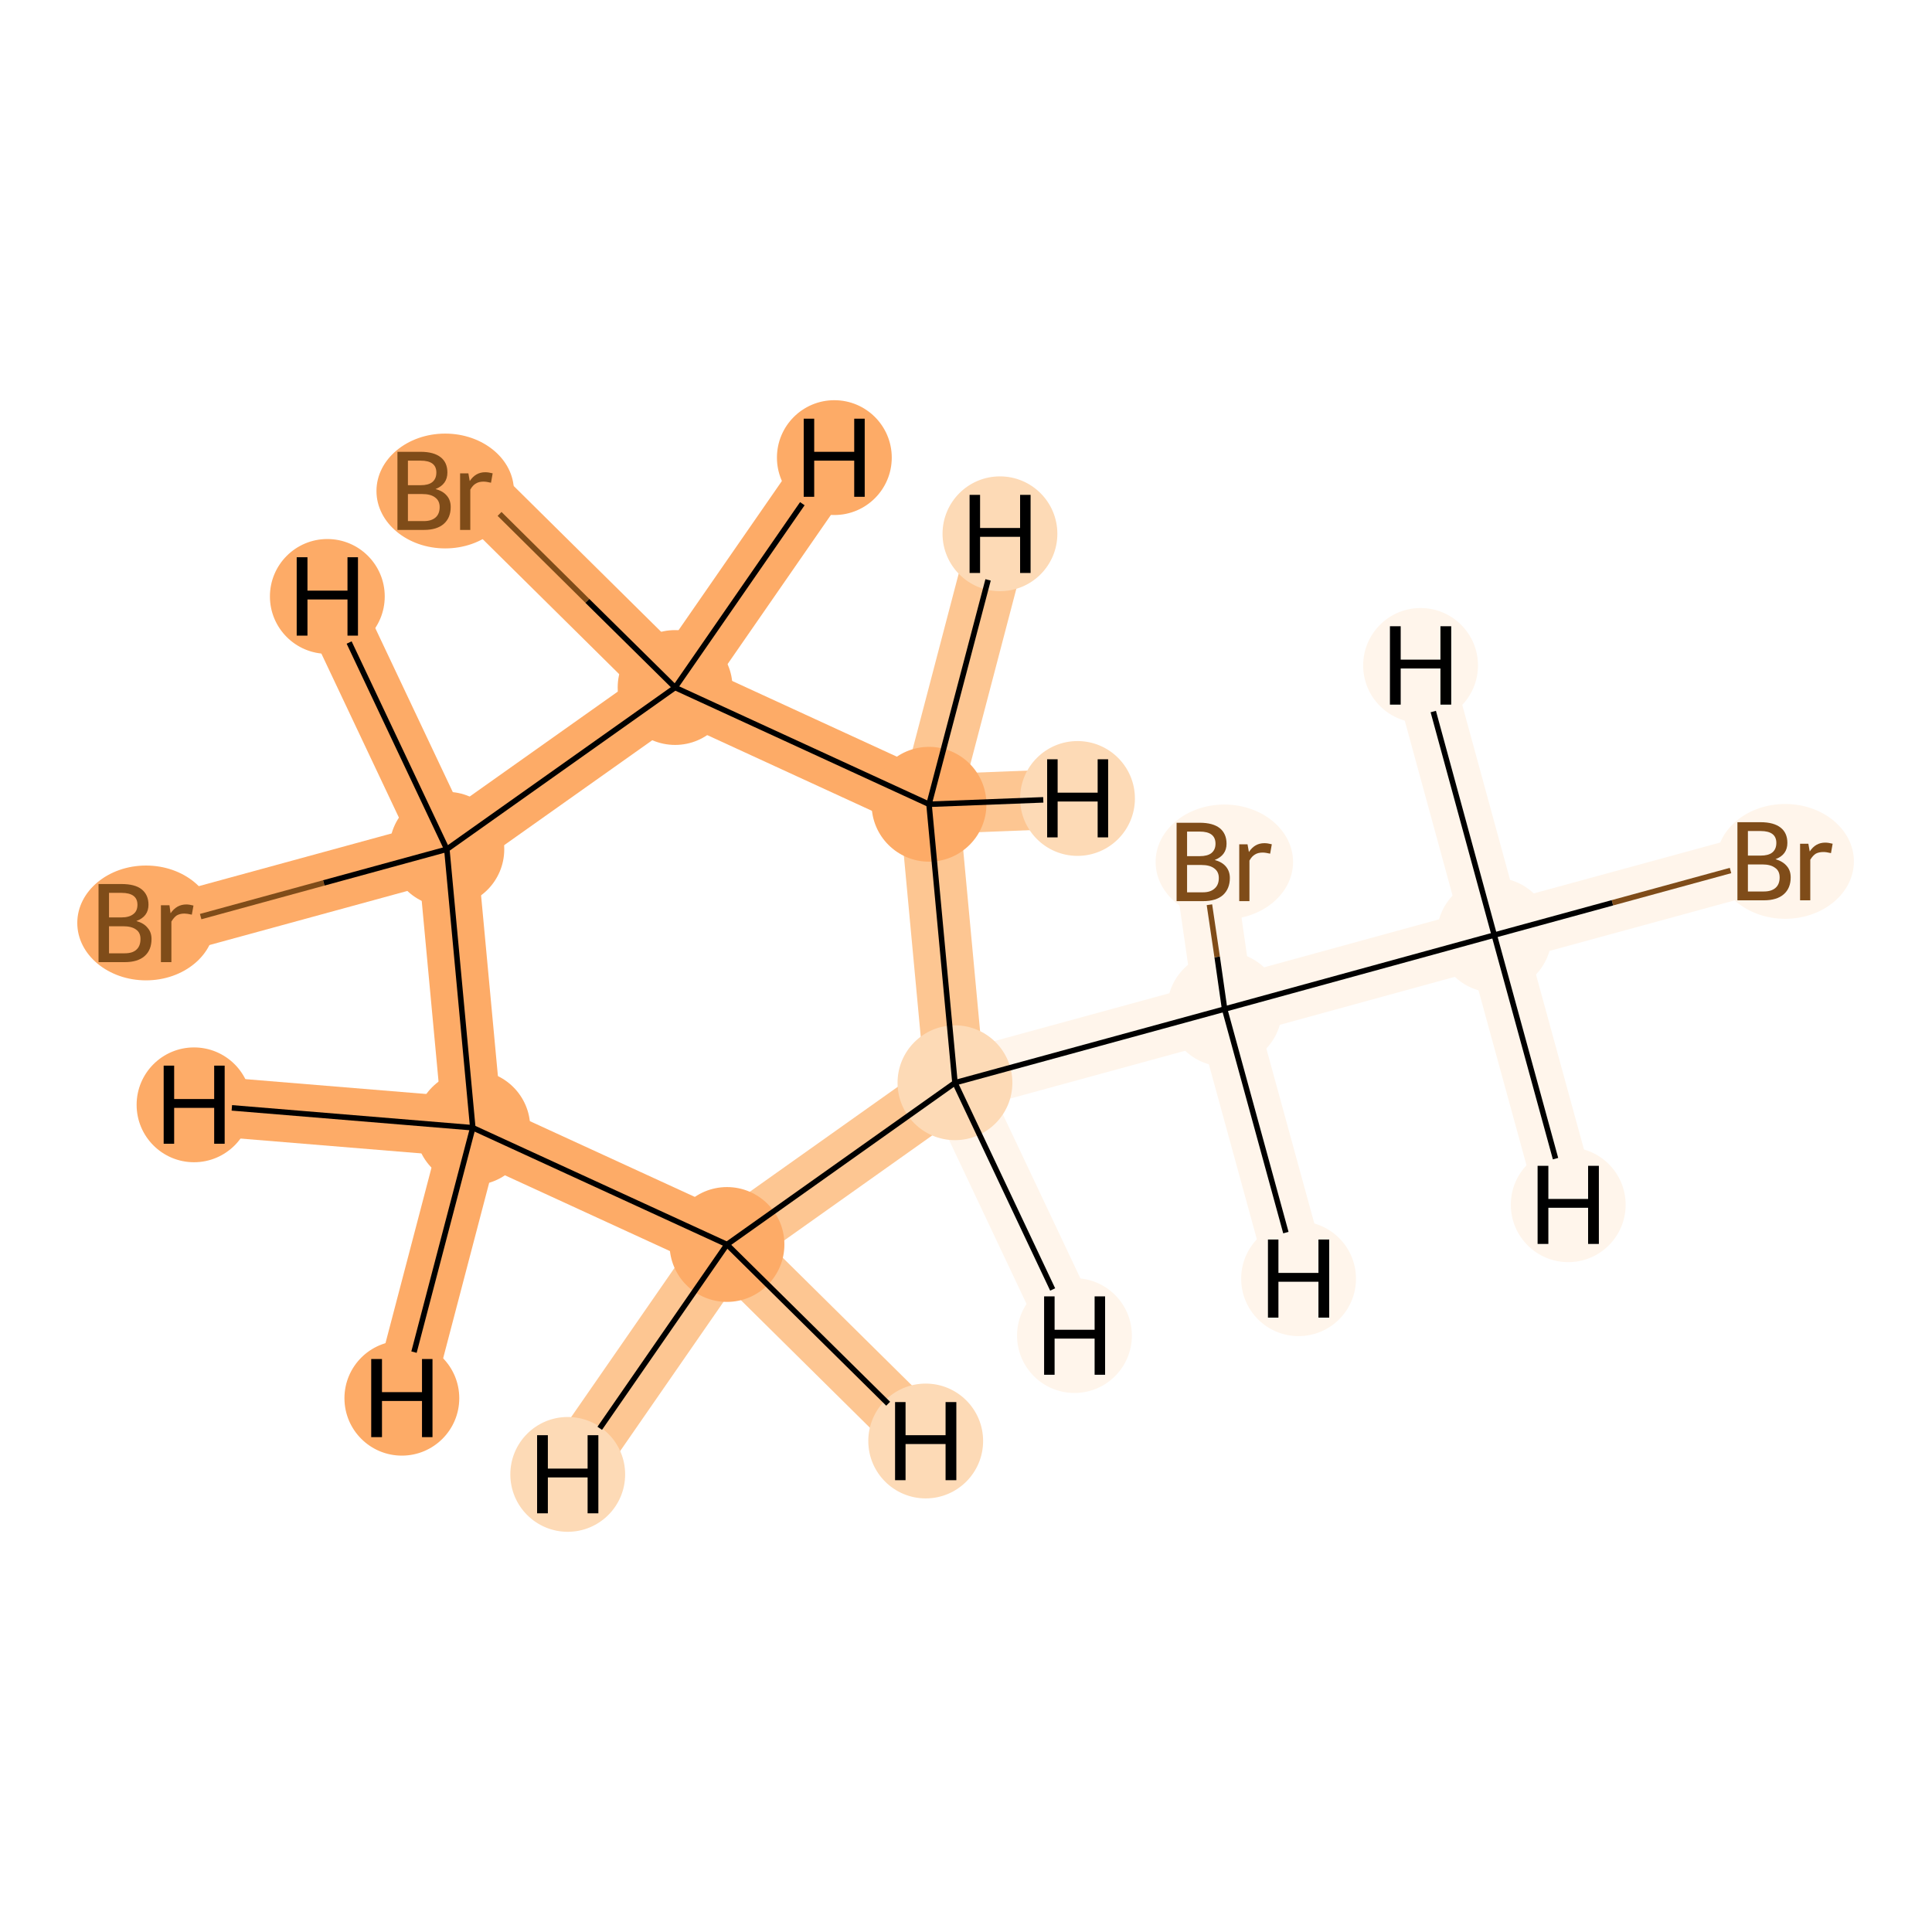 <?xml version='1.0' encoding='iso-8859-1'?>
<svg version='1.1' baseProfile='full'
              xmlns='http://www.w3.org/2000/svg'
                      xmlns:rdkit='http://www.rdkit.org/xml'
                      xmlns:xlink='http://www.w3.org/1999/xlink'
                  xml:space='preserve'
width='700px' height='700px' viewBox='0 0 700 700'>
<!-- END OF HEADER -->
<rect style='opacity:1.0;fill:#FFFFFF;stroke:none' width='700.0' height='700.0' x='0.0' y='0.0'> </rect>
<path d='M 639.2,312.1 L 541.4,338.8' style='fill:none;fill-rule:evenodd;stroke:#FFF5EB;stroke-width:21.6px;stroke-linecap:butt;stroke-linejoin:miter;stroke-opacity:1' />
<path d='M 541.4,338.8 L 443.7,365.6' style='fill:none;fill-rule:evenodd;stroke:#FFF5EB;stroke-width:21.6px;stroke-linecap:butt;stroke-linejoin:miter;stroke-opacity:1' />
<path d='M 541.4,338.8 L 568.2,436.5' style='fill:none;fill-rule:evenodd;stroke:#FFF5EB;stroke-width:21.6px;stroke-linecap:butt;stroke-linejoin:miter;stroke-opacity:1' />
<path d='M 541.4,338.8 L 514.7,241.1' style='fill:none;fill-rule:evenodd;stroke:#FFF5EB;stroke-width:21.6px;stroke-linecap:butt;stroke-linejoin:miter;stroke-opacity:1' />
<path d='M 443.7,365.6 L 346.0,392.3' style='fill:none;fill-rule:evenodd;stroke:#FFF5EB;stroke-width:21.6px;stroke-linecap:butt;stroke-linejoin:miter;stroke-opacity:1' />
<path d='M 443.7,365.6 L 436.0,312.3' style='fill:none;fill-rule:evenodd;stroke:#FFF5EB;stroke-width:21.6px;stroke-linecap:butt;stroke-linejoin:miter;stroke-opacity:1' />
<path d='M 443.7,365.6 L 470.5,463.3' style='fill:none;fill-rule:evenodd;stroke:#FFF5EB;stroke-width:21.6px;stroke-linecap:butt;stroke-linejoin:miter;stroke-opacity:1' />
<path d='M 346.0,392.3 L 263.4,450.9' style='fill:none;fill-rule:evenodd;stroke:#FDC692;stroke-width:21.6px;stroke-linecap:butt;stroke-linejoin:miter;stroke-opacity:1' />
<path d='M 346.0,392.3 L 336.6,291.4' style='fill:none;fill-rule:evenodd;stroke:#FDC692;stroke-width:21.6px;stroke-linecap:butt;stroke-linejoin:miter;stroke-opacity:1' />
<path d='M 346.0,392.3 L 389.3,483.9' style='fill:none;fill-rule:evenodd;stroke:#FFF5EB;stroke-width:21.6px;stroke-linecap:butt;stroke-linejoin:miter;stroke-opacity:1' />
<path d='M 263.4,450.9 L 171.3,408.6' style='fill:none;fill-rule:evenodd;stroke:#FDAB67;stroke-width:21.6px;stroke-linecap:butt;stroke-linejoin:miter;stroke-opacity:1' />
<path d='M 263.4,450.9 L 335.4,522.1' style='fill:none;fill-rule:evenodd;stroke:#FDC692;stroke-width:21.6px;stroke-linecap:butt;stroke-linejoin:miter;stroke-opacity:1' />
<path d='M 263.4,450.9 L 205.7,534.2' style='fill:none;fill-rule:evenodd;stroke:#FDC692;stroke-width:21.6px;stroke-linecap:butt;stroke-linejoin:miter;stroke-opacity:1' />
<path d='M 171.3,408.6 L 161.9,307.7' style='fill:none;fill-rule:evenodd;stroke:#FDAB67;stroke-width:21.6px;stroke-linecap:butt;stroke-linejoin:miter;stroke-opacity:1' />
<path d='M 171.3,408.6 L 145.6,506.6' style='fill:none;fill-rule:evenodd;stroke:#FDAB67;stroke-width:21.6px;stroke-linecap:butt;stroke-linejoin:miter;stroke-opacity:1' />
<path d='M 171.3,408.6 L 70.3,400.3' style='fill:none;fill-rule:evenodd;stroke:#FDAB67;stroke-width:21.6px;stroke-linecap:butt;stroke-linejoin:miter;stroke-opacity:1' />
<path d='M 161.9,307.7 L 244.6,249.1' style='fill:none;fill-rule:evenodd;stroke:#FDAB67;stroke-width:21.6px;stroke-linecap:butt;stroke-linejoin:miter;stroke-opacity:1' />
<path d='M 161.9,307.7 L 64.2,334.4' style='fill:none;fill-rule:evenodd;stroke:#FDAB67;stroke-width:21.6px;stroke-linecap:butt;stroke-linejoin:miter;stroke-opacity:1' />
<path d='M 161.9,307.7 L 118.6,216.1' style='fill:none;fill-rule:evenodd;stroke:#FDAB67;stroke-width:21.6px;stroke-linecap:butt;stroke-linejoin:miter;stroke-opacity:1' />
<path d='M 244.6,249.1 L 336.6,291.4' style='fill:none;fill-rule:evenodd;stroke:#FDAB67;stroke-width:21.6px;stroke-linecap:butt;stroke-linejoin:miter;stroke-opacity:1' />
<path d='M 244.6,249.1 L 172.6,177.9' style='fill:none;fill-rule:evenodd;stroke:#FDAB67;stroke-width:21.6px;stroke-linecap:butt;stroke-linejoin:miter;stroke-opacity:1' />
<path d='M 244.6,249.1 L 302.3,165.8' style='fill:none;fill-rule:evenodd;stroke:#FDAB67;stroke-width:21.6px;stroke-linecap:butt;stroke-linejoin:miter;stroke-opacity:1' />
<path d='M 336.6,291.4 L 362.3,193.4' style='fill:none;fill-rule:evenodd;stroke:#FDC692;stroke-width:21.6px;stroke-linecap:butt;stroke-linejoin:miter;stroke-opacity:1' />
<path d='M 336.6,291.4 L 390.4,289.3' style='fill:none;fill-rule:evenodd;stroke:#FDC692;stroke-width:21.6px;stroke-linecap:butt;stroke-linejoin:miter;stroke-opacity:1' />
<ellipse cx='646.8' cy='312.1' rx='24.4' ry='20.3'  style='fill:#FFF5EB;fill-rule:evenodd;stroke:#FFF5EB;stroke-width:1.0px;stroke-linecap:butt;stroke-linejoin:miter;stroke-opacity:1' />
<ellipse cx='541.4' cy='338.8' rx='20.3' ry='20.3'  style='fill:#FFF5EB;fill-rule:evenodd;stroke:#FFF5EB;stroke-width:1.0px;stroke-linecap:butt;stroke-linejoin:miter;stroke-opacity:1' />
<ellipse cx='443.7' cy='365.6' rx='20.3' ry='20.3'  style='fill:#FFF5EB;fill-rule:evenodd;stroke:#FFF5EB;stroke-width:1.0px;stroke-linecap:butt;stroke-linejoin:miter;stroke-opacity:1' />
<ellipse cx='346.0' cy='392.3' rx='20.3' ry='20.3'  style='fill:#FDDAB6;fill-rule:evenodd;stroke:#FDDAB6;stroke-width:1.0px;stroke-linecap:butt;stroke-linejoin:miter;stroke-opacity:1' />
<ellipse cx='263.4' cy='450.9' rx='20.3' ry='20.3'  style='fill:#FDAB67;fill-rule:evenodd;stroke:#FDAB67;stroke-width:1.0px;stroke-linecap:butt;stroke-linejoin:miter;stroke-opacity:1' />
<ellipse cx='171.3' cy='408.6' rx='20.3' ry='20.3'  style='fill:#FDAB67;fill-rule:evenodd;stroke:#FDAB67;stroke-width:1.0px;stroke-linecap:butt;stroke-linejoin:miter;stroke-opacity:1' />
<ellipse cx='161.9' cy='307.7' rx='20.3' ry='20.3'  style='fill:#FDAB67;fill-rule:evenodd;stroke:#FDAB67;stroke-width:1.0px;stroke-linecap:butt;stroke-linejoin:miter;stroke-opacity:1' />
<ellipse cx='244.6' cy='249.1' rx='20.3' ry='20.3'  style='fill:#FDAB67;fill-rule:evenodd;stroke:#FDAB67;stroke-width:1.0px;stroke-linecap:butt;stroke-linejoin:miter;stroke-opacity:1' />
<ellipse cx='336.6' cy='291.4' rx='20.3' ry='20.3'  style='fill:#FDAB67;fill-rule:evenodd;stroke:#FDAB67;stroke-width:1.0px;stroke-linecap:butt;stroke-linejoin:miter;stroke-opacity:1' />
<ellipse cx='161.3' cy='177.9' rx='24.4' ry='20.3'  style='fill:#FDAB67;fill-rule:evenodd;stroke:#FDAB67;stroke-width:1.0px;stroke-linecap:butt;stroke-linejoin:miter;stroke-opacity:1' />
<ellipse cx='52.9' cy='334.4' rx='24.4' ry='20.3'  style='fill:#FDAB67;fill-rule:evenodd;stroke:#FDAB67;stroke-width:1.0px;stroke-linecap:butt;stroke-linejoin:miter;stroke-opacity:1' />
<ellipse cx='443.6' cy='312.3' rx='24.4' ry='20.3'  style='fill:#FFF5EB;fill-rule:evenodd;stroke:#FFF5EB;stroke-width:1.0px;stroke-linecap:butt;stroke-linejoin:miter;stroke-opacity:1' />
<ellipse cx='568.2' cy='436.5' rx='20.3' ry='20.3'  style='fill:#FFF5EB;fill-rule:evenodd;stroke:#FFF5EB;stroke-width:1.0px;stroke-linecap:butt;stroke-linejoin:miter;stroke-opacity:1' />
<ellipse cx='514.7' cy='241.1' rx='20.3' ry='20.3'  style='fill:#FFF5EB;fill-rule:evenodd;stroke:#FFF5EB;stroke-width:1.0px;stroke-linecap:butt;stroke-linejoin:miter;stroke-opacity:1' />
<ellipse cx='470.5' cy='463.3' rx='20.3' ry='20.3'  style='fill:#FFF5EB;fill-rule:evenodd;stroke:#FFF5EB;stroke-width:1.0px;stroke-linecap:butt;stroke-linejoin:miter;stroke-opacity:1' />
<ellipse cx='389.3' cy='483.9' rx='20.3' ry='20.3'  style='fill:#FFF5EB;fill-rule:evenodd;stroke:#FFF5EB;stroke-width:1.0px;stroke-linecap:butt;stroke-linejoin:miter;stroke-opacity:1' />
<ellipse cx='335.4' cy='522.1' rx='20.3' ry='20.3'  style='fill:#FDDAB6;fill-rule:evenodd;stroke:#FDDAB6;stroke-width:1.0px;stroke-linecap:butt;stroke-linejoin:miter;stroke-opacity:1' />
<ellipse cx='205.7' cy='534.2' rx='20.3' ry='20.3'  style='fill:#FDDAB6;fill-rule:evenodd;stroke:#FDDAB6;stroke-width:1.0px;stroke-linecap:butt;stroke-linejoin:miter;stroke-opacity:1' />
<ellipse cx='145.6' cy='506.6' rx='20.3' ry='20.3'  style='fill:#FDAB67;fill-rule:evenodd;stroke:#FDAB67;stroke-width:1.0px;stroke-linecap:butt;stroke-linejoin:miter;stroke-opacity:1' />
<ellipse cx='70.3' cy='400.3' rx='20.3' ry='20.3'  style='fill:#FDAB67;fill-rule:evenodd;stroke:#FDAB67;stroke-width:1.0px;stroke-linecap:butt;stroke-linejoin:miter;stroke-opacity:1' />
<ellipse cx='118.6' cy='216.1' rx='20.3' ry='20.3'  style='fill:#FDAB67;fill-rule:evenodd;stroke:#FDAB67;stroke-width:1.0px;stroke-linecap:butt;stroke-linejoin:miter;stroke-opacity:1' />
<ellipse cx='302.3' cy='165.8' rx='20.3' ry='20.3'  style='fill:#FDAB67;fill-rule:evenodd;stroke:#FDAB67;stroke-width:1.0px;stroke-linecap:butt;stroke-linejoin:miter;stroke-opacity:1' />
<ellipse cx='362.3' cy='193.4' rx='20.3' ry='20.3'  style='fill:#FDDAB6;fill-rule:evenodd;stroke:#FDDAB6;stroke-width:1.0px;stroke-linecap:butt;stroke-linejoin:miter;stroke-opacity:1' />
<ellipse cx='390.4' cy='289.3' rx='20.3' ry='20.3'  style='fill:#FDDAB6;fill-rule:evenodd;stroke:#FDDAB6;stroke-width:1.0px;stroke-linecap:butt;stroke-linejoin:miter;stroke-opacity:1' />
<path class='bond-0 atom-0 atom-1' d='M 627.0,315.4 L 584.2,327.1' style='fill:none;fill-rule:evenodd;stroke:#7F4C19;stroke-width:2.0px;stroke-linecap:butt;stroke-linejoin:miter;stroke-opacity:1' />
<path class='bond-0 atom-0 atom-1' d='M 584.2,327.1 L 541.4,338.8' style='fill:none;fill-rule:evenodd;stroke:#000000;stroke-width:2.0px;stroke-linecap:butt;stroke-linejoin:miter;stroke-opacity:1' />
<path class='bond-1 atom-1 atom-2' d='M 541.4,338.8 L 443.7,365.6' style='fill:none;fill-rule:evenodd;stroke:#000000;stroke-width:2.0px;stroke-linecap:butt;stroke-linejoin:miter;stroke-opacity:1' />
<path class='bond-12 atom-1 atom-12' d='M 541.4,338.8 L 563.6,419.8' style='fill:none;fill-rule:evenodd;stroke:#000000;stroke-width:2.0px;stroke-linecap:butt;stroke-linejoin:miter;stroke-opacity:1' />
<path class='bond-13 atom-1 atom-13' d='M 541.4,338.8 L 519.3,257.8' style='fill:none;fill-rule:evenodd;stroke:#000000;stroke-width:2.0px;stroke-linecap:butt;stroke-linejoin:miter;stroke-opacity:1' />
<path class='bond-2 atom-2 atom-3' d='M 443.7,365.6 L 346.0,392.3' style='fill:none;fill-rule:evenodd;stroke:#000000;stroke-width:2.0px;stroke-linecap:butt;stroke-linejoin:miter;stroke-opacity:1' />
<path class='bond-10 atom-2 atom-11' d='M 443.7,365.6 L 441.0,346.7' style='fill:none;fill-rule:evenodd;stroke:#000000;stroke-width:2.0px;stroke-linecap:butt;stroke-linejoin:miter;stroke-opacity:1' />
<path class='bond-10 atom-2 atom-11' d='M 441.0,346.7 L 438.2,327.8' style='fill:none;fill-rule:evenodd;stroke:#7F4C19;stroke-width:2.0px;stroke-linecap:butt;stroke-linejoin:miter;stroke-opacity:1' />
<path class='bond-14 atom-2 atom-14' d='M 443.7,365.6 L 465.9,446.6' style='fill:none;fill-rule:evenodd;stroke:#000000;stroke-width:2.0px;stroke-linecap:butt;stroke-linejoin:miter;stroke-opacity:1' />
<path class='bond-3 atom-3 atom-4' d='M 346.0,392.3 L 263.4,450.9' style='fill:none;fill-rule:evenodd;stroke:#000000;stroke-width:2.0px;stroke-linecap:butt;stroke-linejoin:miter;stroke-opacity:1' />
<path class='bond-11 atom-8 atom-3' d='M 336.6,291.4 L 346.0,392.3' style='fill:none;fill-rule:evenodd;stroke:#000000;stroke-width:2.0px;stroke-linecap:butt;stroke-linejoin:miter;stroke-opacity:1' />
<path class='bond-15 atom-3 atom-15' d='M 346.0,392.3 L 381.4,467.2' style='fill:none;fill-rule:evenodd;stroke:#000000;stroke-width:2.0px;stroke-linecap:butt;stroke-linejoin:miter;stroke-opacity:1' />
<path class='bond-4 atom-4 atom-5' d='M 263.4,450.9 L 171.3,408.6' style='fill:none;fill-rule:evenodd;stroke:#000000;stroke-width:2.0px;stroke-linecap:butt;stroke-linejoin:miter;stroke-opacity:1' />
<path class='bond-16 atom-4 atom-16' d='M 263.4,450.9 L 321.8,508.6' style='fill:none;fill-rule:evenodd;stroke:#000000;stroke-width:2.0px;stroke-linecap:butt;stroke-linejoin:miter;stroke-opacity:1' />
<path class='bond-17 atom-4 atom-17' d='M 263.4,450.9 L 217.3,517.5' style='fill:none;fill-rule:evenodd;stroke:#000000;stroke-width:2.0px;stroke-linecap:butt;stroke-linejoin:miter;stroke-opacity:1' />
<path class='bond-5 atom-5 atom-6' d='M 171.3,408.6 L 161.9,307.7' style='fill:none;fill-rule:evenodd;stroke:#000000;stroke-width:2.0px;stroke-linecap:butt;stroke-linejoin:miter;stroke-opacity:1' />
<path class='bond-18 atom-5 atom-18' d='M 171.3,408.6 L 150.0,489.9' style='fill:none;fill-rule:evenodd;stroke:#000000;stroke-width:2.0px;stroke-linecap:butt;stroke-linejoin:miter;stroke-opacity:1' />
<path class='bond-19 atom-5 atom-19' d='M 171.3,408.6 L 84.0,401.4' style='fill:none;fill-rule:evenodd;stroke:#000000;stroke-width:2.0px;stroke-linecap:butt;stroke-linejoin:miter;stroke-opacity:1' />
<path class='bond-6 atom-6 atom-7' d='M 161.9,307.7 L 244.6,249.1' style='fill:none;fill-rule:evenodd;stroke:#000000;stroke-width:2.0px;stroke-linecap:butt;stroke-linejoin:miter;stroke-opacity:1' />
<path class='bond-9 atom-6 atom-10' d='M 161.9,307.7 L 117.3,319.9' style='fill:none;fill-rule:evenodd;stroke:#000000;stroke-width:2.0px;stroke-linecap:butt;stroke-linejoin:miter;stroke-opacity:1' />
<path class='bond-9 atom-6 atom-10' d='M 117.3,319.9 L 72.7,332.1' style='fill:none;fill-rule:evenodd;stroke:#7F4C19;stroke-width:2.0px;stroke-linecap:butt;stroke-linejoin:miter;stroke-opacity:1' />
<path class='bond-20 atom-6 atom-20' d='M 161.9,307.7 L 126.5,232.8' style='fill:none;fill-rule:evenodd;stroke:#000000;stroke-width:2.0px;stroke-linecap:butt;stroke-linejoin:miter;stroke-opacity:1' />
<path class='bond-7 atom-7 atom-8' d='M 244.6,249.1 L 336.6,291.4' style='fill:none;fill-rule:evenodd;stroke:#000000;stroke-width:2.0px;stroke-linecap:butt;stroke-linejoin:miter;stroke-opacity:1' />
<path class='bond-8 atom-7 atom-9' d='M 244.6,249.1 L 212.8,217.7' style='fill:none;fill-rule:evenodd;stroke:#000000;stroke-width:2.0px;stroke-linecap:butt;stroke-linejoin:miter;stroke-opacity:1' />
<path class='bond-8 atom-7 atom-9' d='M 212.8,217.7 L 181.0,186.2' style='fill:none;fill-rule:evenodd;stroke:#7F4C19;stroke-width:2.0px;stroke-linecap:butt;stroke-linejoin:miter;stroke-opacity:1' />
<path class='bond-21 atom-7 atom-21' d='M 244.6,249.1 L 290.7,182.5' style='fill:none;fill-rule:evenodd;stroke:#000000;stroke-width:2.0px;stroke-linecap:butt;stroke-linejoin:miter;stroke-opacity:1' />
<path class='bond-22 atom-8 atom-22' d='M 336.6,291.4 L 358.0,210.1' style='fill:none;fill-rule:evenodd;stroke:#000000;stroke-width:2.0px;stroke-linecap:butt;stroke-linejoin:miter;stroke-opacity:1' />
<path class='bond-23 atom-8 atom-23' d='M 336.6,291.4 L 378.0,289.8' style='fill:none;fill-rule:evenodd;stroke:#000000;stroke-width:2.0px;stroke-linecap:butt;stroke-linejoin:miter;stroke-opacity:1' />
<path  class='atom-0' d='M 643.3 311.3
Q 646.0 312.1, 647.4 313.8
Q 648.8 315.4, 648.8 317.9
Q 648.8 321.8, 646.3 324.0
Q 643.8 326.2, 639.1 326.2
L 629.5 326.2
L 629.5 297.9
L 637.9 297.9
Q 642.7 297.9, 645.2 299.9
Q 647.6 301.8, 647.6 305.4
Q 647.6 309.7, 643.3 311.3
M 633.3 301.1
L 633.3 310.0
L 637.9 310.0
Q 640.7 310.0, 642.1 308.9
Q 643.6 307.7, 643.6 305.4
Q 643.6 301.1, 637.9 301.1
L 633.3 301.1
M 639.1 323.0
Q 641.8 323.0, 643.3 321.7
Q 644.8 320.4, 644.8 317.9
Q 644.8 315.5, 643.1 314.4
Q 641.5 313.2, 638.5 313.2
L 633.3 313.2
L 633.3 323.0
L 639.1 323.0
' fill='#7F4C19'/>
<path  class='atom-0' d='M 655.2 305.7
L 655.7 308.5
Q 657.8 305.3, 661.3 305.3
Q 662.5 305.3, 664.0 305.7
L 663.4 309.1
Q 661.7 308.7, 660.7 308.7
Q 659.0 308.7, 657.9 309.3
Q 656.8 310.0, 655.9 311.5
L 655.9 326.2
L 652.2 326.2
L 652.2 305.7
L 655.2 305.7
' fill='#7F4C19'/>
<path  class='atom-9' d='M 157.8 177.2
Q 160.5 177.9, 161.9 179.6
Q 163.3 181.2, 163.3 183.7
Q 163.3 187.6, 160.8 189.8
Q 158.3 192.0, 153.6 192.0
L 144.0 192.0
L 144.0 163.7
L 152.4 163.7
Q 157.2 163.7, 159.7 165.7
Q 162.1 167.6, 162.1 171.2
Q 162.1 175.5, 157.8 177.2
M 147.8 166.9
L 147.8 175.8
L 152.4 175.8
Q 155.2 175.8, 156.6 174.7
Q 158.1 173.5, 158.1 171.2
Q 158.1 166.9, 152.4 166.9
L 147.8 166.9
M 153.6 188.8
Q 156.3 188.8, 157.8 187.5
Q 159.3 186.2, 159.3 183.7
Q 159.3 181.4, 157.6 180.2
Q 156.0 179.0, 153.0 179.0
L 147.8 179.0
L 147.8 188.8
L 153.6 188.8
' fill='#7F4C19'/>
<path  class='atom-9' d='M 169.7 171.5
L 170.2 174.3
Q 172.3 171.1, 175.8 171.1
Q 177.0 171.1, 178.5 171.5
L 177.9 174.9
Q 176.2 174.5, 175.2 174.5
Q 173.5 174.5, 172.4 175.2
Q 171.3 175.8, 170.4 177.4
L 170.4 192.0
L 166.7 192.0
L 166.7 171.5
L 169.7 171.5
' fill='#7F4C19'/>
<path  class='atom-10' d='M 49.4 333.7
Q 52.2 334.5, 53.5 336.2
Q 54.9 337.8, 54.9 340.2
Q 54.9 344.2, 52.4 346.4
Q 49.9 348.6, 45.2 348.6
L 35.7 348.6
L 35.7 320.3
L 44.0 320.3
Q 48.9 320.3, 51.3 322.2
Q 53.8 324.2, 53.8 327.8
Q 53.8 332.1, 49.4 333.7
M 39.5 323.5
L 39.5 332.4
L 44.0 332.4
Q 46.8 332.4, 48.3 331.2
Q 49.8 330.1, 49.8 327.8
Q 49.8 323.5, 44.0 323.5
L 39.5 323.5
M 45.2 345.4
Q 48.0 345.4, 49.4 344.1
Q 50.9 342.8, 50.9 340.2
Q 50.9 337.9, 49.3 336.8
Q 47.7 335.6, 44.6 335.6
L 39.5 335.6
L 39.5 345.4
L 45.2 345.4
' fill='#7F4C19'/>
<path  class='atom-10' d='M 61.4 328.0
L 61.8 330.9
Q 64.0 327.7, 67.5 327.7
Q 68.6 327.7, 70.1 328.1
L 69.5 331.4
Q 67.8 331.0, 66.8 331.0
Q 65.2 331.0, 64.0 331.7
Q 63.0 332.4, 62.1 333.9
L 62.1 348.6
L 58.3 348.6
L 58.3 328.0
L 61.4 328.0
' fill='#7F4C19'/>
<path  class='atom-11' d='M 440.1 311.6
Q 442.8 312.3, 444.2 314.0
Q 445.6 315.7, 445.6 318.1
Q 445.6 322.0, 443.1 324.3
Q 440.6 326.5, 435.9 326.5
L 426.3 326.5
L 426.3 298.1
L 434.7 298.1
Q 439.5 298.1, 442.0 300.1
Q 444.4 302.1, 444.4 305.7
Q 444.4 309.9, 440.1 311.6
M 430.1 301.3
L 430.1 310.2
L 434.7 310.2
Q 437.5 310.2, 438.9 309.1
Q 440.4 307.9, 440.4 305.7
Q 440.4 301.3, 434.7 301.3
L 430.1 301.3
M 435.9 323.3
Q 438.6 323.3, 440.1 321.9
Q 441.6 320.6, 441.6 318.1
Q 441.6 315.8, 439.9 314.6
Q 438.3 313.4, 435.3 313.4
L 430.1 313.4
L 430.1 323.3
L 435.9 323.3
' fill='#7F4C19'/>
<path  class='atom-11' d='M 452.0 305.9
L 452.5 308.7
Q 454.6 305.5, 458.1 305.5
Q 459.3 305.5, 460.8 305.9
L 460.2 309.3
Q 458.5 308.9, 457.5 308.9
Q 455.8 308.9, 454.7 309.6
Q 453.6 310.2, 452.7 311.8
L 452.7 326.5
L 449.0 326.5
L 449.0 305.9
L 452.0 305.9
' fill='#7F4C19'/>
<path  class='atom-12' d='M 557.1 422.4
L 561.0 422.4
L 561.0 434.4
L 575.4 434.4
L 575.4 422.4
L 579.3 422.4
L 579.3 450.7
L 575.4 450.7
L 575.4 437.6
L 561.0 437.6
L 561.0 450.7
L 557.1 450.7
L 557.1 422.4
' fill='#000000'/>
<path  class='atom-13' d='M 503.6 226.9
L 507.5 226.9
L 507.5 239.0
L 521.9 239.0
L 521.9 226.9
L 525.8 226.9
L 525.8 255.3
L 521.9 255.3
L 521.9 242.2
L 507.5 242.2
L 507.5 255.3
L 503.6 255.3
L 503.6 226.9
' fill='#000000'/>
<path  class='atom-14' d='M 459.4 449.1
L 463.2 449.1
L 463.2 461.2
L 477.7 461.2
L 477.7 449.1
L 481.6 449.1
L 481.6 477.4
L 477.7 477.4
L 477.7 464.4
L 463.2 464.4
L 463.2 477.4
L 459.4 477.4
L 459.4 449.1
' fill='#000000'/>
<path  class='atom-15' d='M 378.3 469.7
L 382.1 469.7
L 382.1 481.8
L 396.6 481.8
L 396.6 469.7
L 400.4 469.7
L 400.4 498.1
L 396.6 498.1
L 396.6 485.0
L 382.1 485.0
L 382.1 498.1
L 378.3 498.1
L 378.3 469.7
' fill='#000000'/>
<path  class='atom-16' d='M 324.3 508.0
L 328.1 508.0
L 328.1 520.0
L 342.6 520.0
L 342.6 508.0
L 346.5 508.0
L 346.5 536.3
L 342.6 536.3
L 342.6 523.2
L 328.1 523.2
L 328.1 536.3
L 324.3 536.3
L 324.3 508.0
' fill='#000000'/>
<path  class='atom-17' d='M 194.6 520.0
L 198.5 520.0
L 198.5 532.1
L 212.9 532.1
L 212.9 520.0
L 216.8 520.0
L 216.8 548.3
L 212.9 548.3
L 212.9 535.3
L 198.5 535.3
L 198.5 548.3
L 194.6 548.3
L 194.6 520.0
' fill='#000000'/>
<path  class='atom-18' d='M 134.5 492.4
L 138.4 492.4
L 138.4 504.4
L 152.9 504.4
L 152.9 492.4
L 156.7 492.4
L 156.7 520.7
L 152.9 520.7
L 152.9 507.6
L 138.4 507.6
L 138.4 520.7
L 134.5 520.7
L 134.5 492.4
' fill='#000000'/>
<path  class='atom-19' d='M 59.3 386.1
L 63.1 386.1
L 63.1 398.2
L 77.6 398.2
L 77.6 386.1
L 81.4 386.1
L 81.4 414.4
L 77.6 414.4
L 77.6 401.4
L 63.1 401.4
L 63.1 414.4
L 59.3 414.4
L 59.3 386.1
' fill='#000000'/>
<path  class='atom-20' d='M 107.5 201.9
L 111.4 201.9
L 111.4 214.0
L 125.9 214.0
L 125.9 201.9
L 129.7 201.9
L 129.7 230.3
L 125.9 230.3
L 125.9 217.2
L 111.4 217.2
L 111.4 230.3
L 107.5 230.3
L 107.5 201.9
' fill='#000000'/>
<path  class='atom-21' d='M 291.2 151.7
L 295.0 151.7
L 295.0 163.7
L 309.5 163.7
L 309.5 151.7
L 313.3 151.7
L 313.3 180.0
L 309.5 180.0
L 309.5 166.9
L 295.0 166.9
L 295.0 180.0
L 291.2 180.0
L 291.2 151.7
' fill='#000000'/>
<path  class='atom-22' d='M 351.3 179.3
L 355.1 179.3
L 355.1 191.3
L 369.6 191.3
L 369.6 179.3
L 373.4 179.3
L 373.4 207.6
L 369.6 207.6
L 369.6 194.5
L 355.1 194.5
L 355.1 207.6
L 351.3 207.6
L 351.3 179.3
' fill='#000000'/>
<path  class='atom-23' d='M 379.4 275.1
L 383.2 275.1
L 383.2 287.2
L 397.7 287.2
L 397.7 275.1
L 401.5 275.1
L 401.5 303.4
L 397.7 303.4
L 397.7 290.4
L 383.2 290.4
L 383.2 303.4
L 379.4 303.4
L 379.4 275.1
' fill='#000000'/>
</svg>

